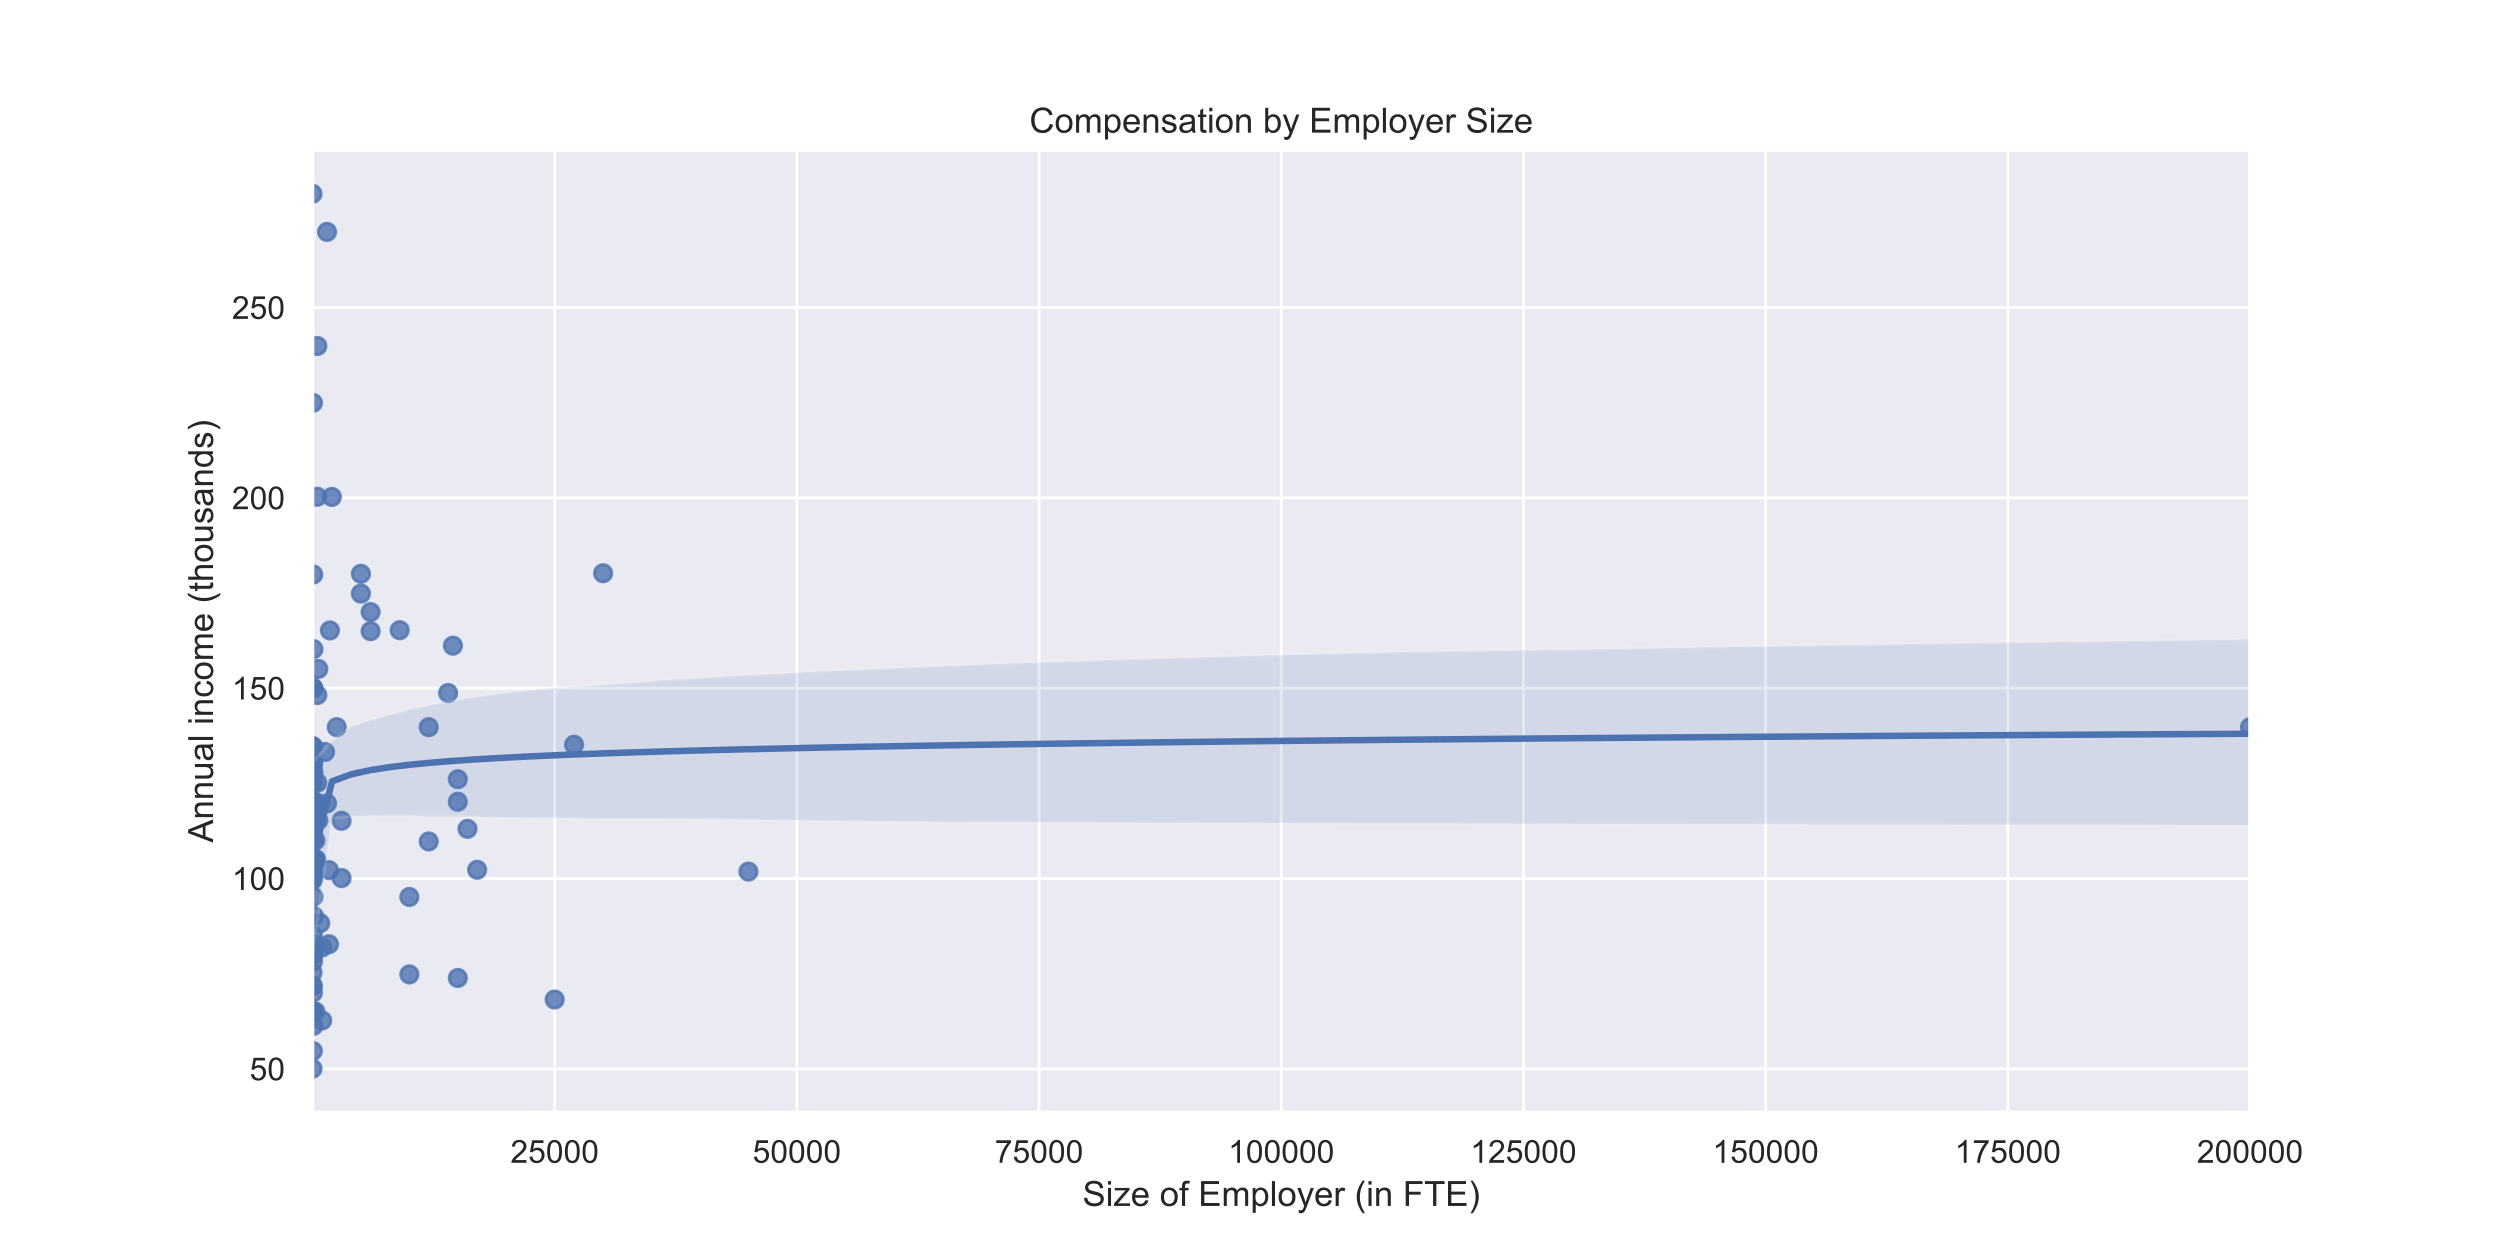 <?xml version="1.0" encoding="utf-8" standalone="no"?>
<!DOCTYPE svg PUBLIC "-//W3C//DTD SVG 1.1//EN"
  "http://www.w3.org/Graphics/SVG/1.1/DTD/svg11.dtd">
<!-- Created with matplotlib (https://matplotlib.org/) -->
<svg height="432pt" version="1.1" viewBox="0 0 864 432" width="864pt" xmlns="http://www.w3.org/2000/svg" xmlns:xlink="http://www.w3.org/1999/xlink">
 <defs>
  <style type="text/css">*{stroke-linecap:butt;stroke-linejoin:round;}</style>
 </defs>
 <g id="figure_1">
  <g id="patch_1">
   <path d="M 0 432 
L 864 432 
L 864 0 
L 0 0 
z
" style="fill:#ffffff;"/>
  </g>
  <g id="axes_1">
   <g id="patch_2">
    <path d="M 108 384.48 
L 777.6 384.48 
L 777.6 51.84 
L 108 51.84 
z
" style="fill:#eaeaf2;"/>
   </g>
   <g id="matplotlib.axis_1">
    <g id="xtick_1">
     <g id="line2d_1">
      <path clip-path="url(#p93172a14dd)" d="M 191.697 384.48 
L 191.697 51.84 
" style="fill:none;stroke:#ffffff;stroke-linecap:round;"/>
     </g>
     <g id="text_1">
      <!-- 25000 -->
      <g style="fill:#262626;" transform="translate(176.404 401.854)scale(0.11 -0.11)">
       <defs>
        <path d="M 50.344 8.453 
L 50.344 0 
L 3.031 0 
Q 2.938 3.172 4.047 6.109 
Q 5.859 10.938 9.828 15.625 
Q 13.812 20.312 21.344 26.469 
Q 33.016 36.031 37.109 41.625 
Q 41.219 47.219 41.219 52.203 
Q 41.219 57.422 37.469 61 
Q 33.734 64.594 27.734 64.594 
Q 21.391 64.594 17.578 60.781 
Q 13.766 56.984 13.719 50.25 
L 4.688 51.172 
Q 5.609 61.281 11.656 66.578 
Q 17.719 71.875 27.938 71.875 
Q 38.234 71.875 44.234 66.156 
Q 50.25 60.453 50.25 52 
Q 50.25 47.703 48.484 43.547 
Q 46.734 39.406 42.656 34.812 
Q 38.578 30.219 29.109 22.219 
Q 21.188 15.578 18.938 13.203 
Q 16.703 10.844 15.234 8.453 
z
" id="ArialMT-50"/>
        <path d="M 4.156 18.75 
L 13.375 19.531 
Q 14.406 12.797 18.141 9.391 
Q 21.875 6 27.156 6 
Q 33.5 6 37.891 10.781 
Q 42.281 15.578 42.281 23.484 
Q 42.281 31 38.062 35.344 
Q 33.844 39.703 27 39.703 
Q 22.75 39.703 19.328 37.766 
Q 15.922 35.844 13.969 32.766 
L 5.719 33.844 
L 12.641 70.609 
L 48.25 70.609 
L 48.25 62.203 
L 19.672 62.203 
L 15.828 42.969 
Q 22.266 47.469 29.344 47.469 
Q 38.719 47.469 45.156 40.969 
Q 51.609 34.469 51.609 24.266 
Q 51.609 14.547 45.953 7.469 
Q 39.062 -1.219 27.156 -1.219 
Q 17.391 -1.219 11.203 4.25 
Q 5.031 9.719 4.156 18.75 
z
" id="ArialMT-53"/>
        <path d="M 4.156 35.297 
Q 4.156 48 6.766 55.734 
Q 9.375 63.484 14.516 67.672 
Q 19.672 71.875 27.484 71.875 
Q 33.25 71.875 37.594 69.547 
Q 41.938 67.234 44.766 62.859 
Q 47.609 58.5 49.219 52.219 
Q 50.828 45.953 50.828 35.297 
Q 50.828 22.703 48.234 14.969 
Q 45.656 7.234 40.5 3 
Q 35.359 -1.219 27.484 -1.219 
Q 17.141 -1.219 11.234 6.203 
Q 4.156 15.141 4.156 35.297 
z
M 13.188 35.297 
Q 13.188 17.672 17.312 11.828 
Q 21.438 6 27.484 6 
Q 33.547 6 37.672 11.859 
Q 41.797 17.719 41.797 35.297 
Q 41.797 52.984 37.672 58.781 
Q 33.547 64.594 27.391 64.594 
Q 21.344 64.594 17.719 59.469 
Q 13.188 52.938 13.188 35.297 
z
" id="ArialMT-48"/>
       </defs>
       <use xlink:href="#ArialMT-50"/>
       <use x="55.615" xlink:href="#ArialMT-53"/>
       <use x="111.23" xlink:href="#ArialMT-48"/>
       <use x="166.846" xlink:href="#ArialMT-48"/>
       <use x="222.461" xlink:href="#ArialMT-48"/>
      </g>
     </g>
    </g>
    <g id="xtick_2">
     <g id="line2d_2">
      <path clip-path="url(#p93172a14dd)" d="M 275.397 384.48 
L 275.397 51.84 
" style="fill:none;stroke:#ffffff;stroke-linecap:round;"/>
     </g>
     <g id="text_2">
      <!-- 50000 -->
      <g style="fill:#262626;" transform="translate(260.105 401.854)scale(0.11 -0.11)">
       <use xlink:href="#ArialMT-53"/>
       <use x="55.615" xlink:href="#ArialMT-48"/>
       <use x="111.23" xlink:href="#ArialMT-48"/>
       <use x="166.846" xlink:href="#ArialMT-48"/>
       <use x="222.461" xlink:href="#ArialMT-48"/>
      </g>
     </g>
    </g>
    <g id="xtick_3">
     <g id="line2d_3">
      <path clip-path="url(#p93172a14dd)" d="M 359.098 384.48 
L 359.098 51.84 
" style="fill:none;stroke:#ffffff;stroke-linecap:round;"/>
     </g>
     <g id="text_3">
      <!-- 75000 -->
      <g style="fill:#262626;" transform="translate(343.805 401.854)scale(0.11 -0.11)">
       <defs>
        <path d="M 4.734 62.203 
L 4.734 70.656 
L 51.078 70.656 
L 51.078 63.812 
Q 44.234 56.547 37.516 44.484 
Q 30.812 32.422 27.156 19.672 
Q 24.516 10.688 23.781 0 
L 14.75 0 
Q 14.891 8.453 18.062 20.406 
Q 21.234 32.375 27.172 43.484 
Q 33.109 54.594 39.797 62.203 
z
" id="ArialMT-55"/>
       </defs>
       <use xlink:href="#ArialMT-55"/>
       <use x="55.615" xlink:href="#ArialMT-53"/>
       <use x="111.23" xlink:href="#ArialMT-48"/>
       <use x="166.846" xlink:href="#ArialMT-48"/>
       <use x="222.461" xlink:href="#ArialMT-48"/>
      </g>
     </g>
    </g>
    <g id="xtick_4">
     <g id="line2d_4">
      <path clip-path="url(#p93172a14dd)" d="M 442.798 384.48 
L 442.798 51.84 
" style="fill:none;stroke:#ffffff;stroke-linecap:round;"/>
     </g>
     <g id="text_4">
      <!-- 100000 -->
      <g style="fill:#262626;" transform="translate(424.447 401.854)scale(0.11 -0.11)">
       <defs>
        <path d="M 37.25 0 
L 28.469 0 
L 28.469 56 
Q 25.297 52.984 20.141 49.953 
Q 14.984 46.922 10.891 45.406 
L 10.891 53.906 
Q 18.266 57.375 23.781 62.297 
Q 29.297 67.234 31.594 71.875 
L 37.25 71.875 
z
" id="ArialMT-49"/>
       </defs>
       <use xlink:href="#ArialMT-49"/>
       <use x="55.615" xlink:href="#ArialMT-48"/>
       <use x="111.23" xlink:href="#ArialMT-48"/>
       <use x="166.846" xlink:href="#ArialMT-48"/>
       <use x="222.461" xlink:href="#ArialMT-48"/>
       <use x="278.076" xlink:href="#ArialMT-48"/>
      </g>
     </g>
    </g>
    <g id="xtick_5">
     <g id="line2d_5">
      <path clip-path="url(#p93172a14dd)" d="M 526.499 384.48 
L 526.499 51.84 
" style="fill:none;stroke:#ffffff;stroke-linecap:round;"/>
     </g>
     <g id="text_5">
      <!-- 125000 -->
      <g style="fill:#262626;" transform="translate(508.148 401.854)scale(0.11 -0.11)">
       <use xlink:href="#ArialMT-49"/>
       <use x="55.615" xlink:href="#ArialMT-50"/>
       <use x="111.23" xlink:href="#ArialMT-53"/>
       <use x="166.846" xlink:href="#ArialMT-48"/>
       <use x="222.461" xlink:href="#ArialMT-48"/>
       <use x="278.076" xlink:href="#ArialMT-48"/>
      </g>
     </g>
    </g>
    <g id="xtick_6">
     <g id="line2d_6">
      <path clip-path="url(#p93172a14dd)" d="M 610.199 384.48 
L 610.199 51.84 
" style="fill:none;stroke:#ffffff;stroke-linecap:round;"/>
     </g>
     <g id="text_6">
      <!-- 150000 -->
      <g style="fill:#262626;" transform="translate(591.848 401.854)scale(0.11 -0.11)">
       <use xlink:href="#ArialMT-49"/>
       <use x="55.615" xlink:href="#ArialMT-53"/>
       <use x="111.23" xlink:href="#ArialMT-48"/>
       <use x="166.846" xlink:href="#ArialMT-48"/>
       <use x="222.461" xlink:href="#ArialMT-48"/>
       <use x="278.076" xlink:href="#ArialMT-48"/>
      </g>
     </g>
    </g>
    <g id="xtick_7">
     <g id="line2d_7">
      <path clip-path="url(#p93172a14dd)" d="M 693.9 384.48 
L 693.9 51.84 
" style="fill:none;stroke:#ffffff;stroke-linecap:round;"/>
     </g>
     <g id="text_7">
      <!-- 175000 -->
      <g style="fill:#262626;" transform="translate(675.548 401.854)scale(0.11 -0.11)">
       <use xlink:href="#ArialMT-49"/>
       <use x="55.615" xlink:href="#ArialMT-55"/>
       <use x="111.23" xlink:href="#ArialMT-53"/>
       <use x="166.846" xlink:href="#ArialMT-48"/>
       <use x="222.461" xlink:href="#ArialMT-48"/>
       <use x="278.076" xlink:href="#ArialMT-48"/>
      </g>
     </g>
    </g>
    <g id="xtick_8">
     <g id="line2d_8">
      <path clip-path="url(#p93172a14dd)" d="M 777.6 384.48 
L 777.6 51.84 
" style="fill:none;stroke:#ffffff;stroke-linecap:round;"/>
     </g>
     <g id="text_8">
      <!-- 200000 -->
      <g style="fill:#262626;" transform="translate(759.249 401.854)scale(0.11 -0.11)">
       <use xlink:href="#ArialMT-50"/>
       <use x="55.615" xlink:href="#ArialMT-48"/>
       <use x="111.23" xlink:href="#ArialMT-48"/>
       <use x="166.846" xlink:href="#ArialMT-48"/>
       <use x="222.461" xlink:href="#ArialMT-48"/>
       <use x="278.076" xlink:href="#ArialMT-48"/>
      </g>
     </g>
    </g>
    <g id="text_9">
     <!-- Size of Employer (in FTE) -->
     <g style="fill:#262626;" transform="translate(374.12 416.775)scale(0.12 -0.12)">
      <defs>
       <path d="M 4.5 23 
L 13.422 23.781 
Q 14.062 18.406 16.375 14.969 
Q 18.703 11.531 23.578 9.406 
Q 28.469 7.281 34.578 7.281 
Q 39.984 7.281 44.141 8.891 
Q 48.297 10.5 50.312 13.297 
Q 52.344 16.109 52.344 19.438 
Q 52.344 22.797 50.391 25.312 
Q 48.438 27.828 43.953 29.547 
Q 41.062 30.672 31.203 33.031 
Q 21.344 35.406 17.391 37.5 
Q 12.25 40.188 9.734 44.156 
Q 7.234 48.141 7.234 53.078 
Q 7.234 58.5 10.297 63.203 
Q 13.375 67.922 19.281 70.359 
Q 25.203 72.797 32.422 72.797 
Q 40.375 72.797 46.453 70.234 
Q 52.547 67.672 55.812 62.688 
Q 59.078 57.719 59.328 51.422 
L 50.25 50.734 
Q 49.516 57.516 45.281 60.984 
Q 41.062 64.453 32.812 64.453 
Q 24.219 64.453 20.281 61.297 
Q 16.359 58.156 16.359 53.719 
Q 16.359 49.859 19.141 47.359 
Q 21.875 44.875 33.422 42.266 
Q 44.969 39.656 49.266 37.703 
Q 55.516 34.812 58.484 30.391 
Q 61.469 25.984 61.469 20.219 
Q 61.469 14.5 58.203 9.438 
Q 54.938 4.391 48.797 1.578 
Q 42.672 -1.219 35.016 -1.219 
Q 25.297 -1.219 18.719 1.609 
Q 12.156 4.438 8.422 10.125 
Q 4.688 15.828 4.5 23 
z
" id="ArialMT-83"/>
       <path d="M 6.641 61.469 
L 6.641 71.578 
L 15.438 71.578 
L 15.438 61.469 
z
M 6.641 0 
L 6.641 51.859 
L 15.438 51.859 
L 15.438 0 
z
" id="ArialMT-105"/>
       <path d="M 1.953 0 
L 1.953 7.125 
L 34.969 45.016 
Q 29.344 44.734 25.047 44.734 
L 3.906 44.734 
L 3.906 51.859 
L 46.297 51.859 
L 46.297 46.047 
L 18.219 13.141 
L 12.797 7.125 
Q 18.703 7.562 23.875 7.562 
L 47.859 7.562 
L 47.859 0 
z
" id="ArialMT-122"/>
       <path d="M 42.094 16.703 
L 51.172 15.578 
Q 49.031 7.625 43.219 3.219 
Q 37.406 -1.172 28.375 -1.172 
Q 17 -1.172 10.328 5.828 
Q 3.656 12.844 3.656 25.484 
Q 3.656 38.578 10.391 45.797 
Q 17.141 53.031 27.875 53.031 
Q 38.281 53.031 44.875 45.953 
Q 51.469 38.875 51.469 26.031 
Q 51.469 25.25 51.422 23.688 
L 12.75 23.688 
Q 13.234 15.141 17.578 10.594 
Q 21.922 6.062 28.422 6.062 
Q 33.25 6.062 36.672 8.594 
Q 40.094 11.141 42.094 16.703 
z
M 13.234 30.906 
L 42.188 30.906 
Q 41.609 37.453 38.875 40.719 
Q 34.672 45.797 27.984 45.797 
Q 21.922 45.797 17.797 41.75 
Q 13.672 37.703 13.234 30.906 
z
" id="ArialMT-101"/>
       <path id="ArialMT-32"/>
       <path d="M 3.328 25.922 
Q 3.328 40.328 11.328 47.266 
Q 18.016 53.031 27.641 53.031 
Q 38.328 53.031 45.109 46.016 
Q 51.906 39.016 51.906 26.656 
Q 51.906 16.656 48.906 10.906 
Q 45.906 5.172 40.156 2 
Q 34.422 -1.172 27.641 -1.172 
Q 16.75 -1.172 10.031 5.812 
Q 3.328 12.797 3.328 25.922 
z
M 12.359 25.922 
Q 12.359 15.969 16.703 11.016 
Q 21.047 6.062 27.641 6.062 
Q 34.188 6.062 38.531 11.031 
Q 42.875 16.016 42.875 26.219 
Q 42.875 35.844 38.5 40.797 
Q 34.125 45.75 27.641 45.75 
Q 21.047 45.75 16.703 40.812 
Q 12.359 35.891 12.359 25.922 
z
" id="ArialMT-111"/>
       <path d="M 8.688 0 
L 8.688 45.016 
L 0.922 45.016 
L 0.922 51.859 
L 8.688 51.859 
L 8.688 57.375 
Q 8.688 62.594 9.625 65.141 
Q 10.891 68.562 14.078 70.672 
Q 17.281 72.797 23.047 72.797 
Q 26.766 72.797 31.25 71.922 
L 29.938 64.266 
Q 27.203 64.75 24.75 64.75 
Q 20.75 64.75 19.094 63.031 
Q 17.438 61.328 17.438 56.641 
L 17.438 51.859 
L 27.547 51.859 
L 27.547 45.016 
L 17.438 45.016 
L 17.438 0 
z
" id="ArialMT-102"/>
       <path d="M 7.906 0 
L 7.906 71.578 
L 59.672 71.578 
L 59.672 63.141 
L 17.391 63.141 
L 17.391 41.219 
L 56.984 41.219 
L 56.984 32.812 
L 17.391 32.812 
L 17.391 8.453 
L 61.328 8.453 
L 61.328 0 
z
" id="ArialMT-69"/>
       <path d="M 6.594 0 
L 6.594 51.859 
L 14.453 51.859 
L 14.453 44.578 
Q 16.891 48.391 20.938 50.703 
Q 25 53.031 30.172 53.031 
Q 35.938 53.031 39.625 50.641 
Q 43.312 48.25 44.828 43.953 
Q 50.984 53.031 60.844 53.031 
Q 68.562 53.031 72.703 48.75 
Q 76.859 44.484 76.859 35.594 
L 76.859 0 
L 68.109 0 
L 68.109 32.672 
Q 68.109 37.938 67.25 40.25 
Q 66.406 42.578 64.156 43.984 
Q 61.922 45.406 58.891 45.406 
Q 53.422 45.406 49.797 41.766 
Q 46.188 38.141 46.188 30.125 
L 46.188 0 
L 37.406 0 
L 37.406 33.688 
Q 37.406 39.547 35.25 42.469 
Q 33.109 45.406 28.219 45.406 
Q 24.516 45.406 21.359 43.453 
Q 18.219 41.5 16.797 37.734 
Q 15.375 33.984 15.375 26.906 
L 15.375 0 
z
" id="ArialMT-109"/>
       <path d="M 6.594 -19.875 
L 6.594 51.859 
L 14.594 51.859 
L 14.594 45.125 
Q 17.438 49.078 21 51.047 
Q 24.562 53.031 29.641 53.031 
Q 36.281 53.031 41.359 49.609 
Q 46.438 46.188 49.016 39.953 
Q 51.609 33.734 51.609 26.312 
Q 51.609 18.359 48.75 11.984 
Q 45.906 5.609 40.453 2.219 
Q 35.016 -1.172 29 -1.172 
Q 24.609 -1.172 21.109 0.688 
Q 17.625 2.547 15.375 5.375 
L 15.375 -19.875 
z
M 14.547 25.641 
Q 14.547 15.625 18.594 10.844 
Q 22.656 6.062 28.422 6.062 
Q 34.281 6.062 38.453 11.016 
Q 42.625 15.969 42.625 26.375 
Q 42.625 36.281 38.547 41.203 
Q 34.469 46.141 28.812 46.141 
Q 23.188 46.141 18.859 40.891 
Q 14.547 35.641 14.547 25.641 
z
" id="ArialMT-112"/>
       <path d="M 6.391 0 
L 6.391 71.578 
L 15.188 71.578 
L 15.188 0 
z
" id="ArialMT-108"/>
       <path d="M 6.203 -19.969 
L 5.219 -11.719 
Q 8.109 -12.5 10.25 -12.5 
Q 13.188 -12.5 14.938 -11.516 
Q 16.703 -10.547 17.828 -8.797 
Q 18.656 -7.469 20.516 -2.25 
Q 20.75 -1.516 21.297 -0.094 
L 1.609 51.859 
L 11.078 51.859 
L 21.875 21.828 
Q 23.969 16.109 25.641 9.812 
Q 27.156 15.875 29.25 21.625 
L 40.328 51.859 
L 49.125 51.859 
L 29.391 -0.875 
Q 26.219 -9.422 24.469 -12.641 
Q 22.125 -17 19.094 -19.016 
Q 16.062 -21.047 11.859 -21.047 
Q 9.328 -21.047 6.203 -19.969 
z
" id="ArialMT-121"/>
       <path d="M 6.5 0 
L 6.5 51.859 
L 14.406 51.859 
L 14.406 44 
Q 17.438 49.516 20 51.266 
Q 22.562 53.031 25.641 53.031 
Q 30.078 53.031 34.672 50.203 
L 31.641 42.047 
Q 28.422 43.953 25.203 43.953 
Q 22.312 43.953 20.016 42.219 
Q 17.719 40.484 16.75 37.406 
Q 15.281 32.719 15.281 27.156 
L 15.281 0 
z
" id="ArialMT-114"/>
       <path d="M 23.391 -21.047 
Q 16.109 -11.859 11.078 0.438 
Q 6.062 12.75 6.062 25.922 
Q 6.062 37.547 9.812 48.188 
Q 14.203 60.547 23.391 72.797 
L 29.688 72.797 
Q 23.781 62.641 21.875 58.297 
Q 18.891 51.562 17.188 44.234 
Q 15.094 35.109 15.094 25.875 
Q 15.094 2.391 29.688 -21.047 
z
" id="ArialMT-40"/>
       <path d="M 6.594 0 
L 6.594 51.859 
L 14.5 51.859 
L 14.5 44.484 
Q 20.219 53.031 31 53.031 
Q 35.688 53.031 39.625 51.344 
Q 43.562 49.656 45.516 46.922 
Q 47.469 44.188 48.25 40.438 
Q 48.734 37.984 48.734 31.891 
L 48.734 0 
L 39.938 0 
L 39.938 31.547 
Q 39.938 36.922 38.906 39.578 
Q 37.891 42.234 35.281 43.812 
Q 32.672 45.406 29.156 45.406 
Q 23.531 45.406 19.453 41.844 
Q 15.375 38.281 15.375 28.328 
L 15.375 0 
z
" id="ArialMT-110"/>
       <path d="M 8.203 0 
L 8.203 71.578 
L 56.5 71.578 
L 56.5 63.141 
L 17.672 63.141 
L 17.672 40.969 
L 51.266 40.969 
L 51.266 32.516 
L 17.672 32.516 
L 17.672 0 
z
" id="ArialMT-70"/>
       <path d="M 25.922 0 
L 25.922 63.141 
L 2.344 63.141 
L 2.344 71.578 
L 59.078 71.578 
L 59.078 63.141 
L 35.406 63.141 
L 35.406 0 
z
" id="ArialMT-84"/>
       <path d="M 12.359 -21.047 
L 6.062 -21.047 
Q 20.656 2.391 20.656 25.875 
Q 20.656 35.062 18.562 44.094 
Q 16.891 51.422 13.922 58.156 
Q 12.016 62.547 6.062 72.797 
L 12.359 72.797 
Q 21.531 60.547 25.922 48.188 
Q 29.688 37.547 29.688 25.922 
Q 29.688 12.75 24.625 0.438 
Q 19.578 -11.859 12.359 -21.047 
z
" id="ArialMT-41"/>
      </defs>
      <use xlink:href="#ArialMT-83"/>
      <use x="66.699" xlink:href="#ArialMT-105"/>
      <use x="88.916" xlink:href="#ArialMT-122"/>
      <use x="138.916" xlink:href="#ArialMT-101"/>
      <use x="194.531" xlink:href="#ArialMT-32"/>
      <use x="222.314" xlink:href="#ArialMT-111"/>
      <use x="277.93" xlink:href="#ArialMT-102"/>
      <use x="305.713" xlink:href="#ArialMT-32"/>
      <use x="333.496" xlink:href="#ArialMT-69"/>
      <use x="400.195" xlink:href="#ArialMT-109"/>
      <use x="483.496" xlink:href="#ArialMT-112"/>
      <use x="539.111" xlink:href="#ArialMT-108"/>
      <use x="561.328" xlink:href="#ArialMT-111"/>
      <use x="616.943" xlink:href="#ArialMT-121"/>
      <use x="666.943" xlink:href="#ArialMT-101"/>
      <use x="722.559" xlink:href="#ArialMT-114"/>
      <use x="755.859" xlink:href="#ArialMT-32"/>
      <use x="783.643" xlink:href="#ArialMT-40"/>
      <use x="816.943" xlink:href="#ArialMT-105"/>
      <use x="839.16" xlink:href="#ArialMT-110"/>
      <use x="894.775" xlink:href="#ArialMT-32"/>
      <use x="922.559" xlink:href="#ArialMT-70"/>
      <use x="983.643" xlink:href="#ArialMT-84"/>
      <use x="1044.727" xlink:href="#ArialMT-69"/>
      <use x="1111.426" xlink:href="#ArialMT-41"/>
     </g>
    </g>
   </g>
   <g id="matplotlib.axis_2">
    <g id="ytick_1">
     <g id="line2d_9">
      <path clip-path="url(#p93172a14dd)" d="M 108 369.395 
L 777.6 369.395 
" style="fill:none;stroke:#ffffff;stroke-linecap:round;"/>
     </g>
     <g id="text_10">
      <!-- 50 -->
      <g style="fill:#262626;" transform="translate(86.266 373.332)scale(0.11 -0.11)">
       <use xlink:href="#ArialMT-53"/>
       <use x="55.615" xlink:href="#ArialMT-48"/>
      </g>
     </g>
    </g>
    <g id="ytick_2">
     <g id="line2d_10">
      <path clip-path="url(#p93172a14dd)" d="M 108 303.614 
L 777.6 303.614 
" style="fill:none;stroke:#ffffff;stroke-linecap:round;"/>
     </g>
     <g id="text_11">
      <!-- 100 -->
      <g style="fill:#262626;" transform="translate(80.149 307.551)scale(0.11 -0.11)">
       <use xlink:href="#ArialMT-49"/>
       <use x="55.615" xlink:href="#ArialMT-48"/>
       <use x="111.23" xlink:href="#ArialMT-48"/>
      </g>
     </g>
    </g>
    <g id="ytick_3">
     <g id="line2d_11">
      <path clip-path="url(#p93172a14dd)" d="M 108 237.834 
L 777.6 237.834 
" style="fill:none;stroke:#ffffff;stroke-linecap:round;"/>
     </g>
     <g id="text_12">
      <!-- 150 -->
      <g style="fill:#262626;" transform="translate(80.149 241.77)scale(0.11 -0.11)">
       <use xlink:href="#ArialMT-49"/>
       <use x="55.615" xlink:href="#ArialMT-53"/>
       <use x="111.23" xlink:href="#ArialMT-48"/>
      </g>
     </g>
    </g>
    <g id="ytick_4">
     <g id="line2d_12">
      <path clip-path="url(#p93172a14dd)" d="M 108 172.053 
L 777.6 172.053 
" style="fill:none;stroke:#ffffff;stroke-linecap:round;"/>
     </g>
     <g id="text_13">
      <!-- 200 -->
      <g style="fill:#262626;" transform="translate(80.149 175.99)scale(0.11 -0.11)">
       <use xlink:href="#ArialMT-50"/>
       <use x="55.615" xlink:href="#ArialMT-48"/>
       <use x="111.23" xlink:href="#ArialMT-48"/>
      </g>
     </g>
    </g>
    <g id="ytick_5">
     <g id="line2d_13">
      <path clip-path="url(#p93172a14dd)" d="M 108 106.272 
L 777.6 106.272 
" style="fill:none;stroke:#ffffff;stroke-linecap:round;"/>
     </g>
     <g id="text_14">
      <!-- 250 -->
      <g style="fill:#262626;" transform="translate(80.149 110.209)scale(0.11 -0.11)">
       <use xlink:href="#ArialMT-50"/>
       <use x="55.615" xlink:href="#ArialMT-53"/>
       <use x="111.23" xlink:href="#ArialMT-48"/>
      </g>
     </g>
    </g>
    <g id="text_15">
     <!-- Annual income (thousands) -->
     <g style="fill:#262626;" transform="translate(73.623 291.198)rotate(-90)scale(0.12 -0.12)">
      <defs>
       <path d="M -0.141 0 
L 27.344 71.578 
L 37.547 71.578 
L 66.844 0 
L 56.062 0 
L 47.703 21.688 
L 17.781 21.688 
L 9.906 0 
z
M 20.516 29.391 
L 44.781 29.391 
L 37.312 49.219 
Q 33.891 58.25 32.234 64.062 
Q 30.859 57.172 28.375 50.391 
z
" id="ArialMT-65"/>
       <path d="M 40.578 0 
L 40.578 7.625 
Q 34.516 -1.172 24.125 -1.172 
Q 19.531 -1.172 15.547 0.578 
Q 11.578 2.344 9.641 5 
Q 7.719 7.672 6.938 11.531 
Q 6.391 14.109 6.391 19.734 
L 6.391 51.859 
L 15.188 51.859 
L 15.188 23.094 
Q 15.188 16.219 15.719 13.812 
Q 16.547 10.359 19.234 8.375 
Q 21.922 6.391 25.875 6.391 
Q 29.828 6.391 33.297 8.422 
Q 36.766 10.453 38.203 13.938 
Q 39.656 17.438 39.656 24.078 
L 39.656 51.859 
L 48.438 51.859 
L 48.438 0 
z
" id="ArialMT-117"/>
       <path d="M 40.438 6.391 
Q 35.547 2.25 31.031 0.531 
Q 26.516 -1.172 21.344 -1.172 
Q 12.797 -1.172 8.203 3 
Q 3.609 7.172 3.609 13.672 
Q 3.609 17.484 5.344 20.625 
Q 7.078 23.781 9.891 25.688 
Q 12.703 27.594 16.219 28.562 
Q 18.797 29.25 24.031 29.891 
Q 34.672 31.156 39.703 32.906 
Q 39.75 34.719 39.75 35.203 
Q 39.75 40.578 37.25 42.781 
Q 33.891 45.75 27.25 45.75 
Q 21.047 45.75 18.094 43.578 
Q 15.141 41.406 13.719 35.891 
L 5.125 37.062 
Q 6.297 42.578 8.984 45.969 
Q 11.672 49.359 16.75 51.188 
Q 21.828 53.031 28.516 53.031 
Q 35.156 53.031 39.297 51.469 
Q 43.453 49.906 45.406 47.531 
Q 47.359 45.172 48.141 41.547 
Q 48.578 39.312 48.578 33.453 
L 48.578 21.734 
Q 48.578 9.469 49.141 6.219 
Q 49.703 2.984 51.375 0 
L 42.188 0 
Q 40.828 2.734 40.438 6.391 
z
M 39.703 26.031 
Q 34.906 24.078 25.344 22.703 
Q 19.922 21.922 17.672 20.938 
Q 15.438 19.969 14.203 18.094 
Q 12.984 16.219 12.984 13.922 
Q 12.984 10.406 15.641 8.062 
Q 18.312 5.719 23.438 5.719 
Q 28.516 5.719 32.469 7.938 
Q 36.422 10.156 38.281 14.016 
Q 39.703 17 39.703 22.797 
z
" id="ArialMT-97"/>
       <path d="M 40.438 19 
L 49.078 17.875 
Q 47.656 8.938 41.812 3.875 
Q 35.984 -1.172 27.484 -1.172 
Q 16.844 -1.172 10.375 5.781 
Q 3.906 12.75 3.906 25.734 
Q 3.906 34.125 6.688 40.422 
Q 9.469 46.734 15.156 49.875 
Q 20.844 53.031 27.547 53.031 
Q 35.984 53.031 41.359 48.75 
Q 46.734 44.484 48.25 36.625 
L 39.703 35.297 
Q 38.484 40.531 35.375 43.156 
Q 32.281 45.797 27.875 45.797 
Q 21.234 45.797 17.078 41.031 
Q 12.938 36.281 12.938 25.984 
Q 12.938 15.531 16.938 10.797 
Q 20.953 6.062 27.391 6.062 
Q 32.562 6.062 36.031 9.234 
Q 39.5 12.406 40.438 19 
z
" id="ArialMT-99"/>
       <path d="M 25.781 7.859 
L 27.047 0.094 
Q 23.344 -0.688 20.406 -0.688 
Q 15.625 -0.688 12.984 0.828 
Q 10.359 2.344 9.281 4.812 
Q 8.203 7.281 8.203 15.188 
L 8.203 45.016 
L 1.766 45.016 
L 1.766 51.859 
L 8.203 51.859 
L 8.203 64.703 
L 16.938 69.969 
L 16.938 51.859 
L 25.781 51.859 
L 25.781 45.016 
L 16.938 45.016 
L 16.938 14.703 
Q 16.938 10.938 17.406 9.859 
Q 17.875 8.797 18.922 8.156 
Q 19.969 7.516 21.922 7.516 
Q 23.391 7.516 25.781 7.859 
z
" id="ArialMT-116"/>
       <path d="M 6.594 0 
L 6.594 71.578 
L 15.375 71.578 
L 15.375 45.906 
Q 21.531 53.031 30.906 53.031 
Q 36.672 53.031 40.922 50.75 
Q 45.172 48.484 47 44.484 
Q 48.828 40.484 48.828 32.859 
L 48.828 0 
L 40.047 0 
L 40.047 32.859 
Q 40.047 39.453 37.188 42.453 
Q 34.328 45.453 29.109 45.453 
Q 25.203 45.453 21.75 43.422 
Q 18.312 41.406 16.844 37.938 
Q 15.375 34.469 15.375 28.375 
L 15.375 0 
z
" id="ArialMT-104"/>
       <path d="M 3.078 15.484 
L 11.766 16.844 
Q 12.5 11.625 15.844 8.844 
Q 19.188 6.062 25.203 6.062 
Q 31.25 6.062 34.172 8.516 
Q 37.109 10.984 37.109 14.312 
Q 37.109 17.281 34.516 19 
Q 32.719 20.172 25.531 21.969 
Q 15.875 24.422 12.141 26.203 
Q 8.406 27.984 6.469 31.125 
Q 4.547 34.281 4.547 38.094 
Q 4.547 41.547 6.125 44.5 
Q 7.719 47.469 10.453 49.422 
Q 12.5 50.922 16.031 51.969 
Q 19.578 53.031 23.641 53.031 
Q 29.734 53.031 34.344 51.266 
Q 38.969 49.516 41.156 46.5 
Q 43.359 43.5 44.188 38.484 
L 35.594 37.312 
Q 35.016 41.312 32.203 43.547 
Q 29.391 45.797 24.266 45.797 
Q 18.219 45.797 15.625 43.797 
Q 13.031 41.797 13.031 39.109 
Q 13.031 37.406 14.109 36.031 
Q 15.188 34.625 17.484 33.688 
Q 18.797 33.203 25.25 31.453 
Q 34.578 28.953 38.25 27.359 
Q 41.938 25.781 44.031 22.75 
Q 46.141 19.734 46.141 15.234 
Q 46.141 10.844 43.578 6.953 
Q 41.016 3.078 36.172 0.953 
Q 31.344 -1.172 25.25 -1.172 
Q 15.141 -1.172 9.844 3.031 
Q 4.547 7.234 3.078 15.484 
z
" id="ArialMT-115"/>
       <path d="M 40.234 0 
L 40.234 6.547 
Q 35.297 -1.172 25.734 -1.172 
Q 19.531 -1.172 14.328 2.25 
Q 9.125 5.672 6.266 11.797 
Q 3.422 17.922 3.422 25.875 
Q 3.422 33.641 6 39.969 
Q 8.594 46.297 13.766 49.656 
Q 18.953 53.031 25.344 53.031 
Q 30.031 53.031 33.688 51.047 
Q 37.359 49.078 39.656 45.906 
L 39.656 71.578 
L 48.391 71.578 
L 48.391 0 
z
M 12.453 25.875 
Q 12.453 15.922 16.641 10.984 
Q 20.844 6.062 26.562 6.062 
Q 32.328 6.062 36.344 10.766 
Q 40.375 15.484 40.375 25.141 
Q 40.375 35.797 36.266 40.766 
Q 32.172 45.75 26.172 45.75 
Q 20.312 45.75 16.375 40.969 
Q 12.453 36.188 12.453 25.875 
z
" id="ArialMT-100"/>
      </defs>
      <use xlink:href="#ArialMT-65"/>
      <use x="66.699" xlink:href="#ArialMT-110"/>
      <use x="122.314" xlink:href="#ArialMT-110"/>
      <use x="177.93" xlink:href="#ArialMT-117"/>
      <use x="233.545" xlink:href="#ArialMT-97"/>
      <use x="289.16" xlink:href="#ArialMT-108"/>
      <use x="311.377" xlink:href="#ArialMT-32"/>
      <use x="339.16" xlink:href="#ArialMT-105"/>
      <use x="361.377" xlink:href="#ArialMT-110"/>
      <use x="416.992" xlink:href="#ArialMT-99"/>
      <use x="466.992" xlink:href="#ArialMT-111"/>
      <use x="522.607" xlink:href="#ArialMT-109"/>
      <use x="605.908" xlink:href="#ArialMT-101"/>
      <use x="661.523" xlink:href="#ArialMT-32"/>
      <use x="689.307" xlink:href="#ArialMT-40"/>
      <use x="722.607" xlink:href="#ArialMT-116"/>
      <use x="750.391" xlink:href="#ArialMT-104"/>
      <use x="806.006" xlink:href="#ArialMT-111"/>
      <use x="861.621" xlink:href="#ArialMT-117"/>
      <use x="917.236" xlink:href="#ArialMT-115"/>
      <use x="967.236" xlink:href="#ArialMT-97"/>
      <use x="1022.852" xlink:href="#ArialMT-110"/>
      <use x="1078.467" xlink:href="#ArialMT-100"/>
      <use x="1134.082" xlink:href="#ArialMT-115"/>
      <use x="1184.082" xlink:href="#ArialMT-41"/>
     </g>
    </g>
   </g>
   <g id="PathCollection_1">
    <defs>
     <path d="M 0 3 
C 0.796 3 1.559 2.684 2.121 2.121 
C 2.684 1.559 3 0.796 3 0 
C 3 -0.796 2.684 -1.559 2.121 -2.121 
C 1.559 -2.684 0.796 -3 0 -3 
C -0.796 -3 -1.559 -2.684 -2.121 -2.121 
C -2.684 -1.559 -3 -0.796 -3 0 
C -3 0.796 -2.684 1.559 -2.121 2.121 
C -1.559 2.684 -0.796 3 0 3 
z
" id="mca4e765dc3" style="stroke:#4c72b0;stroke-opacity:0.8;"/>
    </defs>
    <g clip-path="url(#p93172a14dd)">
     <use style="fill:#4c72b0;fill-opacity:0.8;stroke:#4c72b0;stroke-opacity:0.8;" x="108.332" xlink:href="#mca4e765dc3" y="297.159"/>
     <use style="fill:#4c72b0;fill-opacity:0.8;stroke:#4c72b0;stroke-opacity:0.8;" x="108.164" xlink:href="#mca4e765dc3" y="303.989"/>
     <use style="fill:#4c72b0;fill-opacity:0.8;stroke:#4c72b0;stroke-opacity:0.8;" x="777.601" xlink:href="#mca4e765dc3" y="251.302"/>
     <use style="fill:#4c72b0;fill-opacity:0.8;stroke:#4c72b0;stroke-opacity:0.8;" x="110.005" xlink:href="#mca4e765dc3" y="231.187"/>
     <use style="fill:#4c72b0;fill-opacity:0.8;stroke:#4c72b0;stroke-opacity:0.8;" x="158.218" xlink:href="#mca4e765dc3" y="277.084"/>
     <use style="fill:#4c72b0;fill-opacity:0.8;stroke:#4c72b0;stroke-opacity:0.8;" x="108.096" xlink:href="#mca4e765dc3" y="323.285"/>
     <use style="fill:#4c72b0;fill-opacity:0.8;stroke:#4c72b0;stroke-opacity:0.8;" x="108.198" xlink:href="#mca4e765dc3" y="288.192"/>
     <use style="fill:#4c72b0;fill-opacity:0.8;stroke:#4c72b0;stroke-opacity:0.8;" x="108.332" xlink:href="#mca4e765dc3" y="296.677"/>
     <use style="fill:#4c72b0;fill-opacity:0.8;stroke:#4c72b0;stroke-opacity:0.8;" x="108.165" xlink:href="#mca4e765dc3" y="264.148"/>
     <use style="fill:#4c72b0;fill-opacity:0.8;stroke:#4c72b0;stroke-opacity:0.8;" x="108.197" xlink:href="#mca4e765dc3" y="263.895"/>
     <use style="fill:#4c72b0;fill-opacity:0.8;stroke:#4c72b0;stroke-opacity:0.8;" x="108.11" xlink:href="#mca4e765dc3" y="363.211"/>
     <use style="fill:#4c72b0;fill-opacity:0.8;stroke:#4c72b0;stroke-opacity:0.8;" x="108.131" xlink:href="#mca4e765dc3" y="327.01"/>
     <use style="fill:#4c72b0;fill-opacity:0.8;stroke:#4c72b0;stroke-opacity:0.8;" x="108.047" xlink:href="#mca4e765dc3" y="290.789"/>
     <use style="fill:#4c72b0;fill-opacity:0.8;stroke:#4c72b0;stroke-opacity:0.8;" x="138.129" xlink:href="#mca4e765dc3" y="217.789"/>
     <use style="fill:#4c72b0;fill-opacity:0.8;stroke:#4c72b0;stroke-opacity:0.8;" x="148.172" xlink:href="#mca4e765dc3" y="251.306"/>
     <use style="fill:#4c72b0;fill-opacity:0.8;stroke:#4c72b0;stroke-opacity:0.8;" x="158.216" xlink:href="#mca4e765dc3" y="269.288"/>
     <use style="fill:#4c72b0;fill-opacity:0.8;stroke:#4c72b0;stroke-opacity:0.8;" x="108.198" xlink:href="#mca4e765dc3" y="270.486"/>
     <use style="fill:#4c72b0;fill-opacity:0.8;stroke:#4c72b0;stroke-opacity:0.8;" x="141.477" xlink:href="#mca4e765dc3" y="310.001"/>
     <use style="fill:#4c72b0;fill-opacity:0.8;stroke:#4c72b0;stroke-opacity:0.8;" x="108.063" xlink:href="#mca4e765dc3" y="237.583"/>
     <use style="fill:#4c72b0;fill-opacity:0.8;stroke:#4c72b0;stroke-opacity:0.8;" x="208.436" xlink:href="#mca4e765dc3" y="198.122"/>
     <use style="fill:#4c72b0;fill-opacity:0.8;stroke:#4c72b0;stroke-opacity:0.8;" x="108.667" xlink:href="#mca4e765dc3" y="278.328"/>
     <use style="fill:#4c72b0;fill-opacity:0.8;stroke:#4c72b0;stroke-opacity:0.8;" x="109.67" xlink:href="#mca4e765dc3" y="240.194"/>
     <use style="fill:#4c72b0;fill-opacity:0.8;stroke:#4c72b0;stroke-opacity:0.8;" x="108.13" xlink:href="#mca4e765dc3" y="302.338"/>
     <use style="fill:#4c72b0;fill-opacity:0.8;stroke:#4c72b0;stroke-opacity:0.8;" x="110.675" xlink:href="#mca4e765dc3" y="319.046"/>
     <use style="fill:#4c72b0;fill-opacity:0.8;stroke:#4c72b0;stroke-opacity:0.8;" x="124.737" xlink:href="#mca4e765dc3" y="198.311"/>
     <use style="fill:#4c72b0;fill-opacity:0.8;stroke:#4c72b0;stroke-opacity:0.8;" x="108.007" xlink:href="#mca4e765dc3" y="369.36"/>
     <use style="fill:#4c72b0;fill-opacity:0.8;stroke:#4c72b0;stroke-opacity:0.8;" x="109.67" xlink:href="#mca4e765dc3" y="119.582"/>
     <use style="fill:#4c72b0;fill-opacity:0.8;stroke:#4c72b0;stroke-opacity:0.8;" x="118.041" xlink:href="#mca4e765dc3" y="303.458"/>
     <use style="fill:#4c72b0;fill-opacity:0.8;stroke:#4c72b0;stroke-opacity:0.8;" x="113.02" xlink:href="#mca4e765dc3" y="277.617"/>
     <use style="fill:#4c72b0;fill-opacity:0.8;stroke:#4c72b0;stroke-opacity:0.8;" x="108.023" xlink:href="#mca4e765dc3" y="349.76"/>
     <use style="fill:#4c72b0;fill-opacity:0.8;stroke:#4c72b0;stroke-opacity:0.8;" x="114.692" xlink:href="#mca4e765dc3" y="171.739"/>
     <use style="fill:#4c72b0;fill-opacity:0.8;stroke:#4c72b0;stroke-opacity:0.8;" x="108.666" xlink:href="#mca4e765dc3" y="277.303"/>
     <use style="fill:#4c72b0;fill-opacity:0.8;stroke:#4c72b0;stroke-opacity:0.8;" x="108.003" xlink:href="#mca4e765dc3" y="340.594"/>
     <use style="fill:#4c72b0;fill-opacity:0.8;stroke:#4c72b0;stroke-opacity:0.8;" x="108.014" xlink:href="#mca4e765dc3" y="257.901"/>
     <use style="fill:#4c72b0;fill-opacity:0.8;stroke:#4c72b0;stroke-opacity:0.8;" x="108.498" xlink:href="#mca4e765dc3" y="326.235"/>
     <use style="fill:#4c72b0;fill-opacity:0.8;stroke:#4c72b0;stroke-opacity:0.8;" x="108.231" xlink:href="#mca4e765dc3" y="329.557"/>
     <use style="fill:#4c72b0;fill-opacity:0.8;stroke:#4c72b0;stroke-opacity:0.8;" x="108.332" xlink:href="#mca4e765dc3" y="309.905"/>
     <use style="fill:#4c72b0;fill-opacity:0.8;stroke:#4c72b0;stroke-opacity:0.8;" x="128.085" xlink:href="#mca4e765dc3" y="218.137"/>
     <use style="fill:#4c72b0;fill-opacity:0.8;stroke:#4c72b0;stroke-opacity:0.8;" x="110.005" xlink:href="#mca4e765dc3" y="283.502"/>
     <use style="fill:#4c72b0;fill-opacity:0.8;stroke:#4c72b0;stroke-opacity:0.8;" x="118.041" xlink:href="#mca4e765dc3" y="283.67"/>
     <use style="fill:#4c72b0;fill-opacity:0.8;stroke:#4c72b0;stroke-opacity:0.8;" x="116.367" xlink:href="#mca4e765dc3" y="251.301"/>
     <use style="fill:#4c72b0;fill-opacity:0.8;stroke:#4c72b0;stroke-opacity:0.8;" x="108.164" xlink:href="#mca4e765dc3" y="330.138"/>
     <use style="fill:#4c72b0;fill-opacity:0.8;stroke:#4c72b0;stroke-opacity:0.8;" x="108.332" xlink:href="#mca4e765dc3" y="282.592"/>
     <use style="fill:#4c72b0;fill-opacity:0.8;stroke:#4c72b0;stroke-opacity:0.8;" x="108.003" xlink:href="#mca4e765dc3" y="303.696"/>
     <use style="fill:#4c72b0;fill-opacity:0.8;stroke:#4c72b0;stroke-opacity:0.8;" x="108.163" xlink:href="#mca4e765dc3" y="332.349"/>
     <use style="fill:#4c72b0;fill-opacity:0.8;stroke:#4c72b0;stroke-opacity:0.8;" x="108.131" xlink:href="#mca4e765dc3" y="343.093"/>
     <use style="fill:#4c72b0;fill-opacity:0.8;stroke:#4c72b0;stroke-opacity:0.8;" x="141.477" xlink:href="#mca4e765dc3" y="336.749"/>
     <use style="fill:#4c72b0;fill-opacity:0.8;stroke:#4c72b0;stroke-opacity:0.8;" x="108.131" xlink:href="#mca4e765dc3" y="349.637"/>
     <use style="fill:#4c72b0;fill-opacity:0.8;stroke:#4c72b0;stroke-opacity:0.8;" x="109.111" xlink:href="#mca4e765dc3" y="296.904"/>
     <use style="fill:#4c72b0;fill-opacity:0.8;stroke:#4c72b0;stroke-opacity:0.8;" x="108.331" xlink:href="#mca4e765dc3" y="267.143"/>
     <use style="fill:#4c72b0;fill-opacity:0.8;stroke:#4c72b0;stroke-opacity:0.8;" x="108" xlink:href="#mca4e765dc3" y="66.96"/>
     <use style="fill:#4c72b0;fill-opacity:0.8;stroke:#4c72b0;stroke-opacity:0.8;" x="108.332" xlink:href="#mca4e765dc3" y="354.549"/>
     <use style="fill:#4c72b0;fill-opacity:0.8;stroke:#4c72b0;stroke-opacity:0.8;" x="109.002" xlink:href="#mca4e765dc3" y="349.578"/>
     <use style="fill:#4c72b0;fill-opacity:0.8;stroke:#4c72b0;stroke-opacity:0.8;" x="109.002" xlink:href="#mca4e765dc3" y="290.488"/>
     <use style="fill:#4c72b0;fill-opacity:0.8;stroke:#4c72b0;stroke-opacity:0.8;" x="124.736" xlink:href="#mca4e765dc3" y="205.15"/>
     <use style="fill:#4c72b0;fill-opacity:0.8;stroke:#4c72b0;stroke-opacity:0.8;" x="113.688" xlink:href="#mca4e765dc3" y="300.717"/>
     <use style="fill:#4c72b0;fill-opacity:0.8;stroke:#4c72b0;stroke-opacity:0.8;" x="148.173" xlink:href="#mca4e765dc3" y="290.799"/>
     <use style="fill:#4c72b0;fill-opacity:0.8;stroke:#4c72b0;stroke-opacity:0.8;" x="108.114" xlink:href="#mca4e765dc3" y="277.071"/>
     <use style="fill:#4c72b0;fill-opacity:0.8;stroke:#4c72b0;stroke-opacity:0.8;" x="108.043" xlink:href="#mca4e765dc3" y="263.754"/>
     <use style="fill:#4c72b0;fill-opacity:0.8;stroke:#4c72b0;stroke-opacity:0.8;" x="108.665" xlink:href="#mca4e765dc3" y="276.933"/>
     <use style="fill:#4c72b0;fill-opacity:0.8;stroke:#4c72b0;stroke-opacity:0.8;" x="108.331" xlink:href="#mca4e765dc3" y="283.899"/>
     <use style="fill:#4c72b0;fill-opacity:0.8;stroke:#4c72b0;stroke-opacity:0.8;" x="113.688" xlink:href="#mca4e765dc3" y="326.322"/>
     <use style="fill:#4c72b0;fill-opacity:0.8;stroke:#4c72b0;stroke-opacity:0.8;" x="108.131" xlink:href="#mca4e765dc3" y="266.873"/>
     <use style="fill:#4c72b0;fill-opacity:0.8;stroke:#4c72b0;stroke-opacity:0.8;" x="108.114" xlink:href="#mca4e765dc3" y="340.812"/>
     <use style="fill:#4c72b0;fill-opacity:0.8;stroke:#4c72b0;stroke-opacity:0.8;" x="108.247" xlink:href="#mca4e765dc3" y="198.533"/>
     <use style="fill:#4c72b0;fill-opacity:0.8;stroke:#4c72b0;stroke-opacity:0.8;" x="113.019" xlink:href="#mca4e765dc3" y="80.145"/>
     <use style="fill:#4c72b0;fill-opacity:0.8;stroke:#4c72b0;stroke-opacity:0.8;" x="108.164" xlink:href="#mca4e765dc3" y="139.216"/>
     <use style="fill:#4c72b0;fill-opacity:0.8;stroke:#4c72b0;stroke-opacity:0.8;" x="108.098" xlink:href="#mca4e765dc3" y="270.695"/>
     <use style="fill:#4c72b0;fill-opacity:0.8;stroke:#4c72b0;stroke-opacity:0.8;" x="109.67" xlink:href="#mca4e765dc3" y="270.498"/>
     <use style="fill:#4c72b0;fill-opacity:0.8;stroke:#4c72b0;stroke-opacity:0.8;" x="108.701" xlink:href="#mca4e765dc3" y="327.232"/>
     <use style="fill:#4c72b0;fill-opacity:0.8;stroke:#4c72b0;stroke-opacity:0.8;" x="198.392" xlink:href="#mca4e765dc3" y="257.379"/>
     <use style="fill:#4c72b0;fill-opacity:0.8;stroke:#4c72b0;stroke-opacity:0.8;" x="111.344" xlink:href="#mca4e765dc3" y="327.43"/>
     <use style="fill:#4c72b0;fill-opacity:0.8;stroke:#4c72b0;stroke-opacity:0.8;" x="112.35" xlink:href="#mca4e765dc3" y="259.88"/>
     <use style="fill:#4c72b0;fill-opacity:0.8;stroke:#4c72b0;stroke-opacity:0.8;" x="191.696" xlink:href="#mca4e765dc3" y="345.434"/>
     <use style="fill:#4c72b0;fill-opacity:0.8;stroke:#4c72b0;stroke-opacity:0.8;" x="108.197" xlink:href="#mca4e765dc3" y="290.265"/>
     <use style="fill:#4c72b0;fill-opacity:0.8;stroke:#4c72b0;stroke-opacity:0.8;" x="111.344" xlink:href="#mca4e765dc3" y="352.67"/>
     <use style="fill:#4c72b0;fill-opacity:0.8;stroke:#4c72b0;stroke-opacity:0.8;" x="154.869" xlink:href="#mca4e765dc3" y="239.494"/>
     <use style="fill:#4c72b0;fill-opacity:0.8;stroke:#4c72b0;stroke-opacity:0.8;" x="128.084" xlink:href="#mca4e765dc3" y="211.522"/>
     <use style="fill:#4c72b0;fill-opacity:0.8;stroke:#4c72b0;stroke-opacity:0.8;" x="156.543" xlink:href="#mca4e765dc3" y="223.146"/>
     <use style="fill:#4c72b0;fill-opacity:0.8;stroke:#4c72b0;stroke-opacity:0.8;" x="158.217" xlink:href="#mca4e765dc3" y="337.989"/>
     <use style="fill:#4c72b0;fill-opacity:0.8;stroke:#4c72b0;stroke-opacity:0.8;" x="109.671" xlink:href="#mca4e765dc3" y="171.682"/>
     <use style="fill:#4c72b0;fill-opacity:0.8;stroke:#4c72b0;stroke-opacity:0.8;" x="108.163" xlink:href="#mca4e765dc3" y="257.932"/>
     <use style="fill:#4c72b0;fill-opacity:0.8;stroke:#4c72b0;stroke-opacity:0.8;" x="161.565" xlink:href="#mca4e765dc3" y="286.452"/>
     <use style="fill:#4c72b0;fill-opacity:0.8;stroke:#4c72b0;stroke-opacity:0.8;" x="258.657" xlink:href="#mca4e765dc3" y="301.225"/>
     <use style="fill:#4c72b0;fill-opacity:0.8;stroke:#4c72b0;stroke-opacity:0.8;" x="108.004" xlink:href="#mca4e765dc3" y="336.152"/>
     <use style="fill:#4c72b0;fill-opacity:0.8;stroke:#4c72b0;stroke-opacity:0.8;" x="108.499" xlink:href="#mca4e765dc3" y="316.578"/>
     <use style="fill:#4c72b0;fill-opacity:0.8;stroke:#4c72b0;stroke-opacity:0.8;" x="108.666" xlink:href="#mca4e765dc3" y="279.046"/>
     <use style="fill:#4c72b0;fill-opacity:0.8;stroke:#4c72b0;stroke-opacity:0.8;" x="108.097" xlink:href="#mca4e765dc3" y="277.652"/>
     <use style="fill:#4c72b0;fill-opacity:0.8;stroke:#4c72b0;stroke-opacity:0.8;" x="114.023" xlink:href="#mca4e765dc3" y="217.87"/>
     <use style="fill:#4c72b0;fill-opacity:0.8;stroke:#4c72b0;stroke-opacity:0.8;" x="108.331" xlink:href="#mca4e765dc3" y="237.968"/>
     <use style="fill:#4c72b0;fill-opacity:0.8;stroke:#4c72b0;stroke-opacity:0.8;" x="108.332" xlink:href="#mca4e765dc3" y="224.345"/>
     <use style="fill:#4c72b0;fill-opacity:0.8;stroke:#4c72b0;stroke-opacity:0.8;" x="109.336" xlink:href="#mca4e765dc3" y="297.353"/>
     <use style="fill:#4c72b0;fill-opacity:0.8;stroke:#4c72b0;stroke-opacity:0.8;" x="164.913" xlink:href="#mca4e765dc3" y="300.608"/>
    </g>
   </g>
   <g id="PolyCollection_1">
    <defs>
     <path d="M 108 -168.377 
L 108 -102.799 
L 114.764 -149.182 
L 121.527 -149.853 
L 128.291 -150.072 
L 135.055 -150.118 
L 141.818 -150.1 
L 148.582 -149.782 
L 155.345 -149.757 
L 162.109 -149.779 
L 168.873 -149.546 
L 175.636 -149.388 
L 182.4 -149.28 
L 189.164 -149.322 
L 195.927 -149.203 
L 202.691 -149.094 
L 209.455 -149.077 
L 216.218 -149.077 
L 222.982 -149.077 
L 229.745 -149.077 
L 236.509 -149.01 
L 243.273 -148.876 
L 250.036 -148.765 
L 256.8 -148.728 
L 263.564 -148.635 
L 270.327 -148.537 
L 277.091 -148.444 
L 283.855 -148.354 
L 290.618 -148.269 
L 297.382 -148.187 
L 304.145 -148.108 
L 310.909 -148.031 
L 317.673 -147.957 
L 324.436 -147.886 
L 331.2 -147.856 
L 337.964 -147.828 
L 344.727 -147.801 
L 351.491 -147.775 
L 358.255 -147.749 
L 365.018 -147.724 
L 371.782 -147.701 
L 378.545 -147.677 
L 385.309 -147.655 
L 392.073 -147.633 
L 398.836 -147.611 
L 405.6 -147.59 
L 412.364 -147.569 
L 419.127 -147.549 
L 425.891 -147.53 
L 432.655 -147.51 
L 439.418 -147.491 
L 446.182 -147.473 
L 452.945 -147.455 
L 459.709 -147.437 
L 466.473 -147.421 
L 473.236 -147.41 
L 480 -147.399 
L 486.764 -147.388 
L 493.527 -147.377 
L 500.291 -147.366 
L 507.055 -147.338 
L 513.818 -147.305 
L 520.582 -147.289 
L 527.345 -147.273 
L 534.109 -147.258 
L 540.873 -147.243 
L 547.636 -147.228 
L 554.4 -147.213 
L 561.164 -147.199 
L 567.927 -147.184 
L 574.691 -147.17 
L 581.455 -147.157 
L 588.218 -147.143 
L 594.982 -147.13 
L 601.745 -147.116 
L 608.509 -147.103 
L 615.273 -147.09 
L 622.036 -147.078 
L 628.8 -147.065 
L 635.564 -147.053 
L 642.327 -147.04 
L 649.091 -147.028 
L 655.855 -147.016 
L 662.618 -147.005 
L 669.382 -146.993 
L 676.145 -146.982 
L 682.909 -146.97 
L 689.673 -146.959 
L 696.436 -146.948 
L 703.2 -146.937 
L 709.964 -146.926 
L 716.727 -146.915 
L 723.491 -146.905 
L 730.255 -146.894 
L 737.018 -146.884 
L 743.782 -146.874 
L 750.545 -146.863 
L 757.309 -146.854 
L 764.073 -146.844 
L 770.836 -146.834 
L 777.6 -146.825 
L 777.6 -211.024 
L 777.6 -211.024 
L 770.836 -210.94 
L 764.073 -210.855 
L 757.309 -210.77 
L 750.545 -210.683 
L 743.782 -210.595 
L 737.018 -210.507 
L 730.255 -210.417 
L 723.491 -210.326 
L 716.727 -210.235 
L 709.964 -210.142 
L 703.2 -210.049 
L 696.436 -209.954 
L 689.673 -209.858 
L 682.909 -209.761 
L 676.145 -209.663 
L 669.382 -209.564 
L 662.618 -209.464 
L 655.855 -209.362 
L 649.091 -209.259 
L 642.327 -209.155 
L 635.564 -209.049 
L 628.8 -208.943 
L 622.036 -208.834 
L 615.273 -208.725 
L 608.509 -208.613 
L 601.745 -208.501 
L 594.982 -208.386 
L 588.218 -208.27 
L 581.455 -208.153 
L 574.691 -208.034 
L 567.927 -207.913 
L 561.164 -207.79 
L 554.4 -207.675 
L 547.636 -207.584 
L 540.873 -207.491 
L 534.109 -207.397 
L 527.345 -207.301 
L 520.582 -207.204 
L 513.818 -207.105 
L 507.055 -207.004 
L 500.291 -206.902 
L 493.527 -206.798 
L 486.764 -206.692 
L 480 -206.582 
L 473.236 -206.419 
L 466.473 -206.253 
L 459.709 -206.083 
L 452.945 -205.91 
L 446.182 -205.734 
L 439.418 -205.554 
L 432.655 -205.37 
L 425.891 -205.183 
L 419.127 -204.991 
L 412.364 -204.796 
L 405.6 -204.596 
L 398.836 -204.391 
L 392.073 -204.181 
L 385.309 -203.966 
L 378.545 -203.746 
L 371.782 -203.52 
L 365.018 -203.288 
L 358.255 -203.05 
L 351.491 -202.806 
L 344.727 -202.555 
L 337.964 -202.296 
L 331.2 -202.03 
L 324.436 -201.755 
L 317.673 -201.472 
L 310.909 -201.18 
L 304.145 -200.878 
L 297.382 -200.565 
L 290.618 -200.254 
L 283.855 -199.941 
L 277.091 -199.614 
L 270.327 -199.273 
L 263.564 -198.919 
L 256.8 -198.548 
L 250.036 -198.16 
L 243.273 -197.754 
L 236.509 -197.326 
L 229.745 -196.961 
L 222.982 -196.41 
L 216.218 -195.905 
L 209.455 -195.373 
L 202.691 -194.874 
L 195.927 -194.533 
L 189.164 -194.138 
L 182.4 -193.418 
L 175.636 -192.629 
L 168.873 -191.757 
L 162.109 -190.752 
L 155.345 -189.674 
L 148.582 -188.394 
L 141.818 -186.88 
L 135.055 -185.091 
L 128.291 -183.223 
L 121.527 -180.993 
L 114.764 -176.146 
L 108 -168.377 
z
" id="meeac9a71a4" style="stroke:#ffffff;stroke-opacity:0.15;"/>
    </defs>
    <g clip-path="url(#p93172a14dd)">
     <use style="fill:#4c72b0;fill-opacity:0.15;stroke:#ffffff;stroke-opacity:0.15;" x="0" xlink:href="#meeac9a71a4" y="432"/>
    </g>
   </g>
   <g id="line2d_14">
    <path clip-path="url(#p93172a14dd)" d="M 108 297.262 
L 114.764 270.029 
L 121.527 267.55 
L 128.291 266.099 
L 135.055 265.07 
L 141.818 264.272 
L 148.582 263.62 
L 155.345 263.068 
L 162.109 262.59 
L 168.873 262.169 
L 175.636 261.792 
L 182.4 261.451 
L 189.164 261.14 
L 195.927 260.853 
L 202.691 260.588 
L 209.455 260.341 
L 216.218 260.111 
L 222.982 259.894 
L 229.745 259.689 
L 236.509 259.496 
L 243.273 259.312 
L 250.036 259.138 
L 256.8 258.971 
L 263.564 258.812 
L 270.327 258.66 
L 277.091 258.514 
L 283.855 258.373 
L 290.618 258.238 
L 297.382 258.108 
L 304.145 257.983 
L 310.909 257.861 
L 317.673 257.744 
L 324.436 257.631 
L 331.2 257.52 
L 337.964 257.414 
L 344.727 257.31 
L 351.491 257.209 
L 358.255 257.111 
L 365.018 257.016 
L 371.782 256.923 
L 378.545 256.832 
L 385.309 256.744 
L 392.073 256.658 
L 398.836 256.573 
L 405.6 256.491 
L 412.364 256.411 
L 419.127 256.332 
L 425.891 256.255 
L 432.655 256.18 
L 439.418 256.106 
L 446.182 256.034 
L 452.945 255.963 
L 459.709 255.894 
L 466.473 255.825 
L 473.236 255.758 
L 480 255.693 
L 486.764 255.628 
L 493.527 255.565 
L 500.291 255.503 
L 507.055 255.442 
L 513.818 255.382 
L 520.582 255.322 
L 527.345 255.264 
L 534.109 255.207 
L 540.873 255.151 
L 547.636 255.095 
L 554.4 255.041 
L 561.164 254.987 
L 567.927 254.934 
L 574.691 254.881 
L 581.455 254.83 
L 588.218 254.779 
L 594.982 254.729 
L 601.745 254.68 
L 608.509 254.631 
L 615.273 254.583 
L 622.036 254.536 
L 628.8 254.489 
L 635.564 254.443 
L 642.327 254.397 
L 649.091 254.352 
L 655.855 254.308 
L 662.618 254.264 
L 669.382 254.221 
L 676.145 254.178 
L 682.909 254.135 
L 689.673 254.093 
L 696.436 254.052 
L 703.2 254.011 
L 709.964 253.971 
L 716.727 253.931 
L 723.491 253.891 
L 730.255 253.852 
L 737.018 253.813 
L 743.782 253.775 
L 750.545 253.737 
L 757.309 253.7 
L 764.073 253.663 
L 770.836 253.626 
L 777.6 253.59 
" style="fill:none;stroke:#4c72b0;stroke-linecap:round;stroke-width:2.25;"/>
   </g>
   <g id="patch_3">
    <path d="M 108 384.48 
L 108 51.84 
" style="fill:none;stroke:#ffffff;stroke-linecap:square;stroke-linejoin:miter;stroke-width:1.25;"/>
   </g>
   <g id="patch_4">
    <path d="M 777.6 384.48 
L 777.6 51.84 
" style="fill:none;stroke:#ffffff;stroke-linecap:square;stroke-linejoin:miter;stroke-width:1.25;"/>
   </g>
   <g id="patch_5">
    <path d="M 108 384.48 
L 777.6 384.48 
" style="fill:none;stroke:#ffffff;stroke-linecap:square;stroke-linejoin:miter;stroke-width:1.25;"/>
   </g>
   <g id="patch_6">
    <path d="M 108 51.84 
L 777.6 51.84 
" style="fill:none;stroke:#ffffff;stroke-linecap:square;stroke-linejoin:miter;stroke-width:1.25;"/>
   </g>
   <g id="text_16">
    <!-- Compensation by Employer Size -->
    <g style="fill:#262626;" transform="translate(355.763 45.84)scale(0.12 -0.12)">
     <defs>
      <path d="M 58.797 25.094 
L 68.266 22.703 
Q 65.281 11.031 57.547 4.906 
Q 49.812 -1.219 38.625 -1.219 
Q 27.047 -1.219 19.797 3.484 
Q 12.547 8.203 8.766 17.141 
Q 4.984 26.078 4.984 36.328 
Q 4.984 47.516 9.25 55.828 
Q 13.531 64.156 21.406 68.469 
Q 29.297 72.797 38.766 72.797 
Q 49.516 72.797 56.828 67.328 
Q 64.156 61.859 67.047 51.953 
L 57.719 49.75 
Q 55.219 57.562 50.484 61.125 
Q 45.75 64.703 38.578 64.703 
Q 30.328 64.703 24.781 60.734 
Q 19.234 56.781 16.984 50.109 
Q 14.75 43.453 14.75 36.375 
Q 14.75 27.25 17.406 20.438 
Q 20.062 13.625 25.672 10.25 
Q 31.297 6.891 37.844 6.891 
Q 45.797 6.891 51.312 11.469 
Q 56.844 16.062 58.797 25.094 
z
" id="ArialMT-67"/>
      <path d="M 14.703 0 
L 6.547 0 
L 6.547 71.578 
L 15.328 71.578 
L 15.328 46.047 
Q 20.906 53.031 29.547 53.031 
Q 34.328 53.031 38.594 51.094 
Q 42.875 49.172 45.625 45.672 
Q 48.391 42.188 49.953 37.25 
Q 51.516 32.328 51.516 26.703 
Q 51.516 13.375 44.922 6.094 
Q 38.328 -1.172 29.109 -1.172 
Q 19.922 -1.172 14.703 6.5 
z
M 14.594 26.312 
Q 14.594 17 17.141 12.844 
Q 21.297 6.062 28.375 6.062 
Q 34.125 6.062 38.328 11.062 
Q 42.531 16.062 42.531 25.984 
Q 42.531 36.141 38.5 40.969 
Q 34.469 45.797 28.766 45.797 
Q 23 45.797 18.797 40.797 
Q 14.594 35.797 14.594 26.312 
z
" id="ArialMT-98"/>
     </defs>
     <use xlink:href="#ArialMT-67"/>
     <use x="72.217" xlink:href="#ArialMT-111"/>
     <use x="127.832" xlink:href="#ArialMT-109"/>
     <use x="211.133" xlink:href="#ArialMT-112"/>
     <use x="266.748" xlink:href="#ArialMT-101"/>
     <use x="322.363" xlink:href="#ArialMT-110"/>
     <use x="377.979" xlink:href="#ArialMT-115"/>
     <use x="427.979" xlink:href="#ArialMT-97"/>
     <use x="483.594" xlink:href="#ArialMT-116"/>
     <use x="511.377" xlink:href="#ArialMT-105"/>
     <use x="533.594" xlink:href="#ArialMT-111"/>
     <use x="589.209" xlink:href="#ArialMT-110"/>
     <use x="644.824" xlink:href="#ArialMT-32"/>
     <use x="672.607" xlink:href="#ArialMT-98"/>
     <use x="728.223" xlink:href="#ArialMT-121"/>
     <use x="778.223" xlink:href="#ArialMT-32"/>
     <use x="806.006" xlink:href="#ArialMT-69"/>
     <use x="872.705" xlink:href="#ArialMT-109"/>
     <use x="956.006" xlink:href="#ArialMT-112"/>
     <use x="1011.621" xlink:href="#ArialMT-108"/>
     <use x="1033.838" xlink:href="#ArialMT-111"/>
     <use x="1089.453" xlink:href="#ArialMT-121"/>
     <use x="1139.453" xlink:href="#ArialMT-101"/>
     <use x="1195.068" xlink:href="#ArialMT-114"/>
     <use x="1228.369" xlink:href="#ArialMT-32"/>
     <use x="1256.152" xlink:href="#ArialMT-83"/>
     <use x="1322.852" xlink:href="#ArialMT-105"/>
     <use x="1345.068" xlink:href="#ArialMT-122"/>
     <use x="1395.068" xlink:href="#ArialMT-101"/>
    </g>
   </g>
  </g>
 </g>
 <defs>
  <clipPath id="p93172a14dd">
   <rect height="332.64" width="669.6" x="108" y="51.84"/>
  </clipPath>
 </defs>
</svg>
